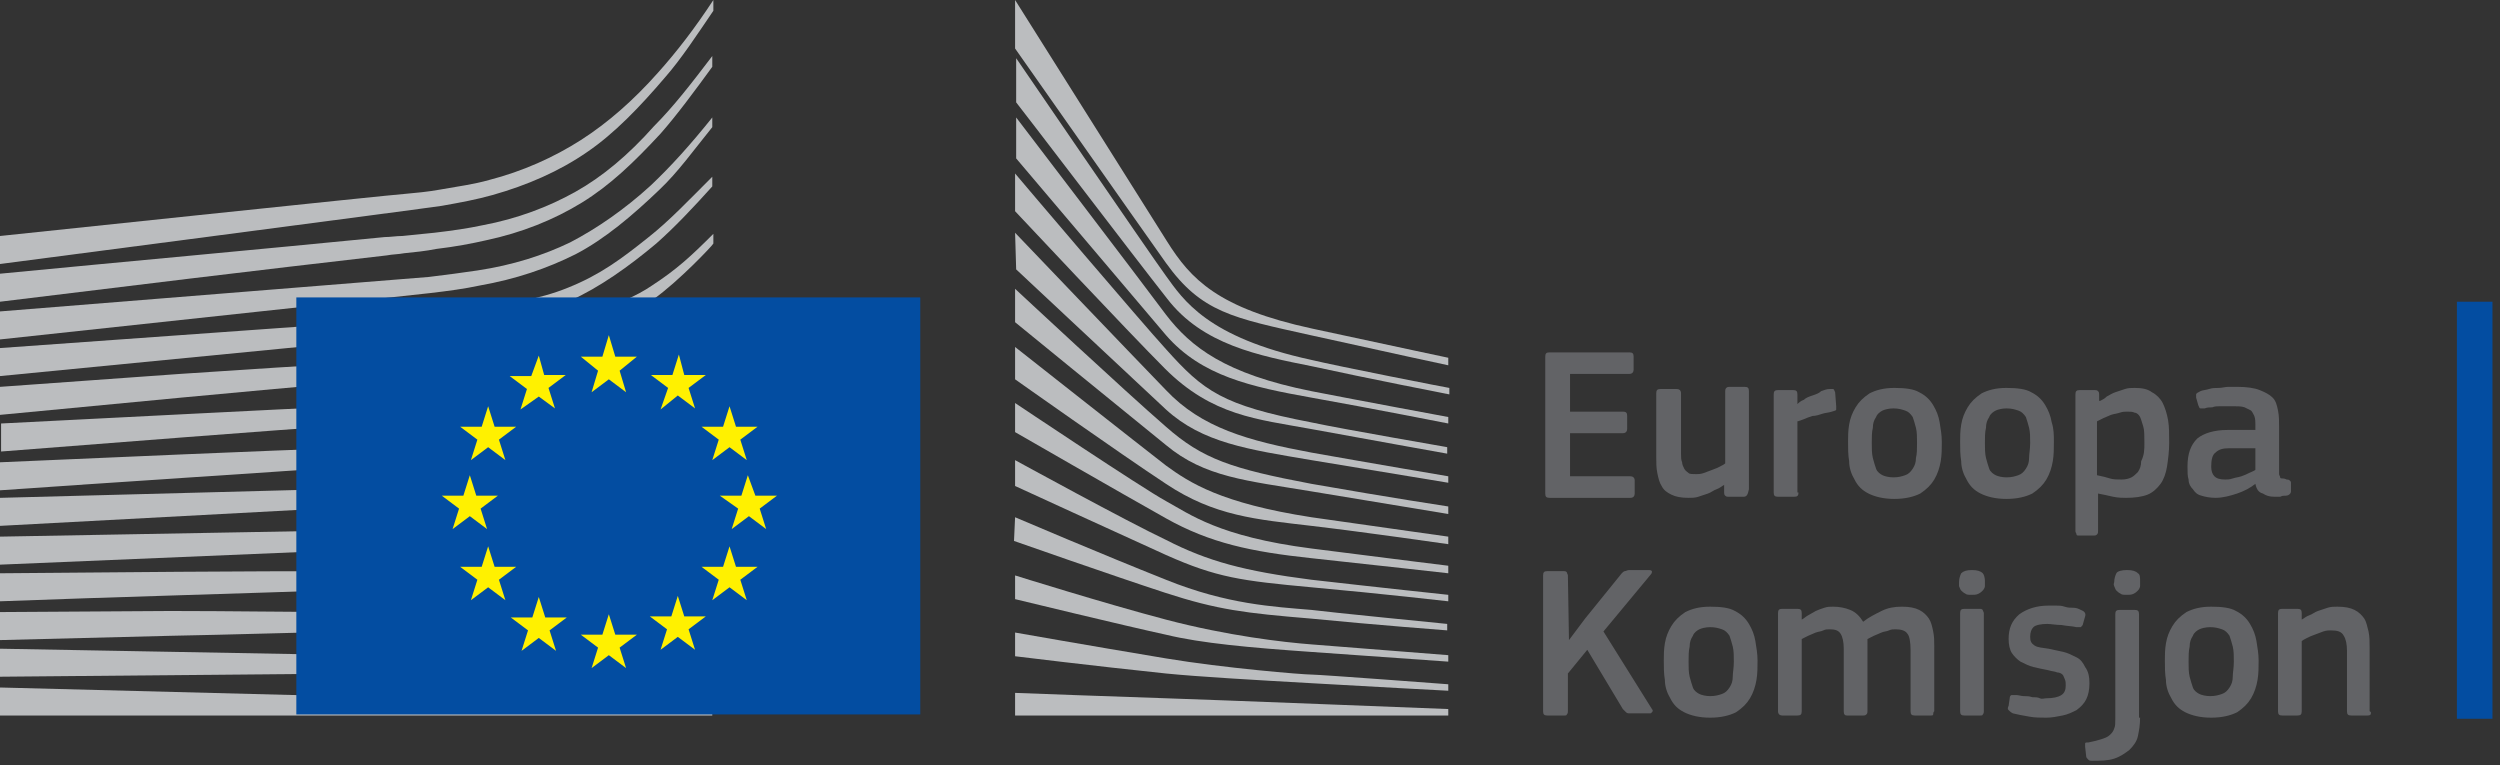 <?xml version="1.0" encoding="UTF-8" standalone="no"?>
<svg width="232px" height="71px" viewBox="0 0 232 71" version="1.1" xmlns="http://www.w3.org/2000/svg" xmlns:xlink="http://www.w3.org/1999/xlink">
    <rect x="0" y="0" width="232" height="71" fill="#333333" stroke="none"/>
    <!-- Generator: Sketch 3.8.3 (29802) - http://www.bohemiancoding.com/sketch -->
    <title>logo--et</title>
    <desc>Created with Sketch.</desc>
    <defs></defs>
    <g id="Page-1" stroke="none" stroke-width="1" fill="none" fill-rule="evenodd">
        <g id="logo--et">
            <g id="Group">
                <g id="Page-1">
                    <g id="Version-2-menu">
                        <g id="Site-header">
                            <g id="logo-copy">
                                <g id="Group-20">
                                    <g id="Group-18-Copy">
                                        <path d="M0,24.5 C0,24.5 39.8,19.3 41,19.1 C42.7,18.8 44.3,18.5 45.7,18.1 C48.9,17.2 51.9,15.9 54.5,14.1 C57,12.4 59.4,9.9 61.7,7.2 C63.2,5.5 64.7,3.2 66.2,1 L66.2,0 C64.5,2.6 62.8,4.8 61.1,6.7 C58.8,9.3 56.4,11.4 53.9,13 C51.4,14.6 48.5,15.9 45.4,16.7 C44,17.1 42.5,17.3 40.8,17.6 C39.7,17.8 38.6,17.9 37.5,18 C37,18 0,21.9 0,21.9 L0,24.5 L0,24.5 Z" id="Fill-40" fill="#BBBDBF"></path>
                                        <path d="M53.4,17.8 C50.9,19.2 48,20.3 44.8,20.9 C43.4,21.2 42,21.4 40.3,21.6 C39.3,21.7 38.3,21.8 37.3,21.9 C36.8,21.9 36.2,22 35.7,22 C23.5,23.2 11.4,24.3 0,25.4 L0,28 C11.4,26.6 23.7,25.1 35.9,23.7 C36.4,23.6 37,23.6 37.5,23.5 C38.5,23.4 39.5,23.3 40.5,23.1 C42.2,22.9 43.8,22.6 45.1,22.3 C48.4,21.6 51.4,20.4 54,18.8 C56.6,17.2 58.8,15.1 61.3,12.4 C62.8,10.7 64.5,8.4 66.1,6.2 L66.1,5.2 C64.2,7.7 62.5,9.9 60.7,11.7 C58.3,14.4 55.9,16.4 53.4,17.8" id="Fill-41" fill="#BBBDBF"></path>
                                        <path d="M60.4,17.2 C58,19.4 55.4,21.2 52.9,22.5 C50.4,23.7 47.6,24.6 44.3,25.1 C42.9,25.3 41.5,25.5 39.8,25.7 L0,28.9 L0,31.5 L35.3,27.7 L39.9,27.2 C41.6,27 43.1,26.8 44.5,26.5 C47.9,25.9 50.8,24.9 53.4,23.6 C56.1,22.2 58.7,20 61.2,17.6 C62.9,16 64.4,13.9 66.1,11.8 L66.1,10.9 C64.1,13.4 62.3,15.4 60.4,17.2" id="Fill-42" fill="#BBBDBF"></path>
                                        <path d="M50.8,30.6 C48.5,31.9 46.8,32.7 43.5,33 C41.5,33.2 39.5,33.3 37.5,33.4 C36.5,33.4 35.6,33.5 34.6,33.6 C28.6,33.9 22.7,34.3 16.7,34.7 L0,35.9 L0,38.5 L16.8,36.9 C22.2,36.4 28.5,35.8 34.7,35.3 L39.2,35 C40.9,34.9 42.4,34.7 43.7,34.5 C47.1,34.1 50,33.4 52.6,32.4 C55.4,31.4 58,29.7 60.6,27.8 C63,26.1 66.2,22.7 66.2,22.6 L66.2,21.7 C64.1,23.8 62.8,25 60.5,26.5 C57.6,28.5 52.9,29.5 50.8,30.6" id="Fill-43" fill="#BBBDBF"></path>
                                        <path d="M51.6,35.6 C49.1,36.3 46.3,36.8 43,37.1 C41.7,37.2 40.2,37.3 38.6,37.4 L34.2,37.6 C23.2,38.1 12.2,38.7 0.1,39.3 L0.1,41.9 C11.7,41 23,40.1 34.4,39.3 L38.8,39 C40.5,38.9 41.9,38.8 43.3,38.6 C46.7,38.2 49.6,37.6 52.1,36.8 C54.9,35.9 57.7,34.6 60.3,32.9 C62.2,31.7 64.2,30.2 66.2,28.4 L66.2,28.4 C64,30.3 61.9,30.7 59.8,32 C57.1,33.6 54.4,34.8 51.6,35.6" id="Fill-44" fill="#BBBDBF"></path>
                                        <path d="M51.2,39.9 C48.7,40.5 45.9,40.9 42.6,41.1 C41.3,41.2 39.9,41.3 38.2,41.3 L33.8,41.5 C22.7,41.9 11.5,42.4 0,42.9 L0,45.5 C11.4,44.7 22.6,44 33.9,43.2 L38.3,42.9 C40,42.8 41.4,42.7 42.7,42.6 C46.1,42.3 48.9,41.8 51.5,41.1 C54.4,40.3 57.2,39.2 59.9,37.8 C62,36.7 64,35.4 66.1,33.8 L66.1,32.7 C63.8,34.4 61.6,35.7 59.4,36.8 C56.8,38.2 54,39.2 51.2,39.9" id="Fill-45" fill="#BBBDBF"></path>
                                        <path d="M50.8,44.1 C48.3,44.6 45.5,44.9 42.2,45 C40.9,45.1 39.6,45.1 37.9,45.2 L0,46.2 L0,48.8 L33.6,47 L38,46.8 C39.7,46.7 41.1,46.6 42.4,46.5 C45.8,46.2 48.5,45.9 51.1,45.3 C54,44.7 56.9,43.8 59.6,42.6 C61.8,41.7 63.9,40.6 66.2,39.2 L66.2,38.2 C63.8,39.6 61.5,40.7 59.2,41.6 C56.5,42.8 53.7,43.6 50.8,44.1" id="Fill-46" fill="#BBBDBF"></path>
                                        <path d="M50.5,48.3 C45.8,48.9 41.1,49 36.4,49.1 C35.3,49.1 34.3,49.1 33.2,49.2 L0,49.8 L0,52.4 L33.3,51 C34.4,51 35.4,50.9 36.5,50.9 C41.2,50.7 46,50.5 50.7,49.8 C53.7,49.3 56.6,48.6 59.2,47.7 C61.4,47 63.7,46 66,44.8 L66,43.8 C63.6,44.9 61.1,45.9 58.8,46.6 C56.3,47.3 53.5,48 50.5,48.3" id="Fill-47" fill="#BBBDBF"></path>
                                        <path d="M50.3,52.6 C45.9,53 41.5,53 37.1,53 L33.1,53 C22.1,53 11.1,53.1 0,53.2 L0,55.8 C10.6,55.4 21.9,55.1 33.2,54.7 C34.5,54.7 35.9,54.6 37.2,54.6 C41.5,54.5 46,54.4 50.4,53.9 C53.5,53.6 56.3,53.1 59,52.4 C61.3,51.8 63.7,51 66.2,50.1 L66.2,49.2 C63.7,50.1 61.2,50.8 58.8,51.4 C56.1,52 53.3,52.4 50.3,52.6" id="Fill-48" fill="#BBBDBF"></path>
                                        <path d="M50.1,56.8 C48.3,56.9 46.3,56.9 44.1,56.9 L41.6,56.9 L33,56.8 C27.1,56.8 21.3,56.7 15.8,56.7 L0,56.8 L0,59.4 L15.9,59 C21.4,58.9 27.2,58.7 33,58.6 L41.6,58.5 C44,58.5 47.1,58.4 50.2,58.2 C53.3,58 56.1,57.7 58.8,57.3 C61.2,56.9 63.7,56.4 66.2,55.8 L66.2,54.9 C63.7,55.5 61.1,56 58.7,56.3 C55.9,56.5 53.2,56.7 50.1,56.8" id="Fill-49" fill="#BBBDBF"></path>
                                        <path d="M41.5,60.9 L32.9,60.8 C22,60.6 11.1,60.4 0,60.2 L0,62.8 C10.6,62.7 21.8,62.6 32.9,62.5 L41.5,62.4 C44.4,62.4 47.2,62.3 50.1,62.2 C56,62 61.2,61.6 66.2,60.9 L66.2,60 C61.3,60.5 56,60.8 50.1,60.9 L41.5,60.9" id="Fill-50" fill="#BBBDBF"></path>
                                        <polygon id="Fill-51" fill="#BBBDBF" points="66.1 65.5 0 63.8 0 66.4 66.1 66.4"></polygon>
                                        <path d="M60.2,22 C57.7,24 55.7,25.5 52.7,26.7 C50,27.8 47.1,28.2 43.9,28.7 C41.8,29 39.6,29.4 37.5,29.6 C36.6,29.7 35.8,29.7 34.9,29.8 L0,32.3 L0,34.9 L34.9,31.5 L39.4,31.1 C41.1,30.9 42.6,30.8 44,30.5 C47.4,30 50.3,29.1 52.9,27.9 C55.6,26.7 58.4,24.7 60.9,22.6 C62.6,21.1 64.3,19.3 66.1,17.3 L66.1,16.4 C63.9,18.6 62.1,20.5 60.2,22" id="Fill-52" fill="#BBBDBF"></path>
                                        <path d="M94.2,0 C94.2,0 106.1,18.9 108.3,22.4 C110.5,25.9 113,28.6 121.8,30.5 C130.6,32.4 134.4,33.2 134.4,33.2 L134.4,33.9 C134.4,33.9 128.8,32.7 121.6,31.1 C114.4,29.5 111.5,29 108.2,24.4 C105.5,20.6 94.2,4.5 94.2,4.5 L94.2,0 L94.2,0 Z" id="Fill-53" fill="#BBBDBF"></path>
                                        <path d="M94.2,21.6 C94.2,21.6 105,32.9 108.2,36.2 C111.5,39.7 115.8,40.9 121.7,42 C127.3,43 134.4,44.2 134.4,44.2 L134.4,44.8 C134.4,44.8 127.7,43.7 121.7,42.7 C115.8,41.7 111.6,41.1 108.2,38 C105.2,35.2 94.3,25 94.3,25 L94.2,21.6 L94.2,21.6 L94.2,21.6 Z" id="Fill-54" fill="#BBBDBF"></path>
                                        <path d="M94.2,26.8 C94.2,26.8 104.5,36.4 108.2,39.6 C111.6,42.6 114.3,43.5 121.7,44.9 C129.1,46.2 134.4,47 134.4,47 L134.4,47.7 C134.4,47.7 127.7,46.6 121.7,45.6 C115.7,44.6 111.8,44.3 108.2,41.3 C104,37.9 94.2,29.9 94.2,29.9 L94.2,26.8 L94.2,26.8 Z" id="Fill-55" fill="#BBBDBF"></path>
                                        <path d="M94.2,32.2 C94.2,32.2 106,41.5 108.2,43.2 C110.4,44.8 113.3,46.7 121.7,48 C130.1,49.2 134.4,49.8 134.4,49.8 L134.4,50.5 C134.4,50.5 126.8,49.4 121.7,48.8 C116.6,48.2 112.7,47.9 108.2,44.9 C103.8,42 94.2,35.2 94.2,35.2 L94.2,32.2 L94.2,32.2 Z" id="Fill-56" fill="#BBBDBF"></path>
                                        <path d="M94.2,37.4 C94.2,37.4 106,45.3 108.2,46.5 C110.4,47.7 113.1,49.8 121.7,50.9 C130.3,52 134.4,52.5 134.4,52.5 L134.4,53.2 C134.4,53.2 127.3,52.4 121.7,51.8 C116.1,51.2 112.3,50.4 108.2,48.1 C104.1,45.8 94.2,40.1 94.2,40.1 L94.2,37.4 L94.2,37.4 Z" id="Fill-57" fill="#BBBDBF"></path>
                                        <path d="M94.2,42.7 C94.2,42.7 104.6,48.4 108.2,50.1 C112.1,52.1 115.5,53 121.7,53.8 C127.8,54.5 134.4,55.2 134.4,55.2 L134.4,55.8 C134.4,55.8 128.3,55.1 121.7,54.5 C115.2,53.9 112.9,53.6 108.2,51.5 C104,49.6 94.2,45.1 94.2,45.1 L94.2,42.7 L94.2,42.7 Z" id="Fill-58" fill="#BBBDBF"></path>
                                        <path d="M94.2,48 C94.2,48 102.4,51.5 108.2,53.8 C113.9,56.1 118.2,56.3 121.7,56.6 C123.2,56.8 134.3,57.9 134.3,57.9 L134.3,58.5 C134.3,58.5 127.7,58 121.6,57.4 C115.6,56.9 113,56.6 108.1,55 C103.2,53.4 94.1,50.2 94.1,50.2 L94.2,48 L94.2,48 L94.2,48 Z" id="Fill-59" fill="#BBBDBF"></path>
                                        <path d="M94.2,53.4 C94.2,53.4 102.5,56 108.2,57.5 C113.9,59 119.1,59.6 121.7,59.8 C124.3,60 134.4,60.8 134.4,60.8 L134.4,61.4 C134.4,61.4 128.7,61 121.7,60.5 C116,60.1 111.5,59.7 108.2,58.9 C104.5,58.1 94.2,55.6 94.2,55.6 L94.2,53.4 L94.2,53.4 Z" id="Fill-60" fill="#BBBDBF"></path>
                                        <path d="M94.2,58.7 C94.2,58.7 101,59.9 108.2,61.1 C113.6,62 120.9,62.6 121.7,62.6 C122.5,62.6 134.4,63.5 134.4,63.5 L134.4,64.1 C134.4,64.1 126.8,63.7 121.7,63.4 C116.4,63.1 111.2,62.8 108.2,62.5 C101.5,61.8 94.2,60.9 94.2,60.9 L94.2,58.7 L94.2,58.7 Z" id="Fill-61" fill="#BBBDBF"></path>
                                        <path d="M94.2,64.3 C94.2,64.3 104.9,64.7 108.2,64.8 C111.5,64.9 134.4,65.8 134.4,65.8 L134.4,66.4 L94.2,66.4 L94.2,64.3 L94.2,64.3 Z" id="Fill-62" fill="#BBBDBF"></path>
                                        <path d="M121.7,33.4 C112,31.3 109.8,27.8 108.2,25.6 C106.6,23.4 94.3,5.4 94.3,5.4 L94.3,9.5 C94.8,10.1 105.3,23.9 108.3,27.7 C111.6,32 116.8,33 121.8,34 C126.8,35.1 134.5,36.6 134.5,36.6 L134.5,36 C134.4,36 124.2,34 121.7,33.4" id="Fill-63" fill="#BBBDBF"></path>
                                        <path d="M121.7,36.3 C113.7,34.7 110.5,32.2 108.2,29.2 C105.9,26.1 94.3,10.9 94.3,10.9 L94.3,14.7 C94.8,15.3 105.4,27.8 108.2,31.1 C111.5,34.9 116.1,35.9 121.7,36.9 C127.3,37.9 134.4,39.3 134.4,39.3 L134.4,38.7 C134.4,38.7 126.3,37.2 121.7,36.3" id="Fill-64" fill="#BBBDBF"></path>
                                        <path d="M121.7,39.2 C113.4,37.6 111.7,36.3 108.2,32.4 C106,30 94.7,16.7 94.2,16.1 L94.2,19.6 C94.2,19.6 104.7,30.8 108.1,34.2 C112.5,38.6 116.7,38.9 121.6,39.8 C126.5,40.7 134.3,42.1 134.3,42.1 L134.3,41.5 C134.4,41.5 125,39.9 121.7,39.2" id="Fill-65" fill="#BBBDBF"></path>
                                        <polygon id="Fill-66" fill="#034DA1" points="85.4 27.6 27.5 27.6 27.5 66.3 85.4 66.3"></polygon>
                                        <polygon id="Fill-67" fill="#FFF100" points="57.1 33.1 59.1 33.1 57.5 34.4 58.1 36.4 56.5 35.2 54.9 36.4 55.5 34.4 53.9 33.1 55.9 33.1 56.5 31.1"></polygon>
                                        <polygon id="Fill-68" fill="#FFF100" points="57.1 58.9 59.1 58.9 57.5 60.1 58.1 62 56.5 60.8 54.9 62 55.5 60.1 53.9 58.9 55.9 58.9 56.5 57"></polygon>
                                        <polygon id="Fill-69" fill="#FFF100" points="63.5 57.2 65.5 57.2 63.9 58.4 64.5 60.3 62.9 59.1 61.3 60.3 61.9 58.4 60.3 57.2 62.3 57.2 62.9 55.3"></polygon>
                                        <polygon id="Fill-70" fill="#FFF100" points="63.5 34.8 65.5 34.8 63.9 36 64.5 37.9 62.9 36.7 61.3 38 62 36 60.4 34.8 62.4 34.8 63 32.9"></polygon>
                                        <polygon id="Fill-71" fill="#FFF100" points="68.3 39.6 70.3 39.6 68.7 40.8 69.3 42.7 67.7 41.5 66.1 42.7 66.7 40.8 65.1 39.6 67.1 39.6 67.7 37.7"></polygon>
                                        <polygon id="Fill-72" fill="#FFF100" points="68.3 52.6 70.3 52.6 68.7 53.8 69.3 55.7 67.7 54.5 66.1 55.7 66.7 53.8 65.1 52.6 67.1 52.6 67.7 50.7"></polygon>
                                        <polygon id="Fill-73" fill="#FFF100" points="70.1 46 72.1 46 70.5 47.2 71.1 49.1 69.5 47.9 67.9 49.1 68.5 47.2 66.8 46 68.8 46 69.4 44.1"></polygon>
                                        <polygon id="Fill-74" fill="#FFF100" points="50.5 34.8 52.5 34.8 50.9 36 51.5 37.9 50 36.8 48.3 38 48.9 36.1 47.3 34.9 49.3 34.9 50 33"></polygon>
                                        <polygon id="Fill-75" fill="#FFF100" points="45.9 39.6 47.9 39.6 46.3 40.8 46.9 42.7 45.3 41.5 43.7 42.7 44.3 40.8 42.7 39.6 44.7 39.6 45.3 37.7"></polygon>
                                        <polygon id="Fill-76" fill="#FFF100" points="44.2 46 46.2 46 44.6 47.2 45.2 49.1 43.6 47.9 42 49.1 42.6 47.2 41 46 43 46 43.6 44.1"></polygon>
                                        <polygon id="Fill-77" fill="#FFF100" points="45.9 52.6 47.9 52.6 46.3 53.8 46.9 55.7 45.3 54.5 43.7 55.7 44.3 53.8 42.7 52.6 44.7 52.6 45.3 50.7"></polygon>
                                        <polygon id="Fill-78" fill="#FFF100" points="50.6 57.3 52.6 57.3 51 58.5 51.6 60.4 50 59.2 48.4 60.4 49 58.5 47.4 57.3 49.4 57.3 50 55.4"></polygon>
                                    </g>
                                </g>
                            </g>
                        </g>
                    </g>
                </g>
                <g transform="translate(143, 32)" id="Shape" fill="#626366">
                    <path d="M0.4,1.1 C0.4,0.8 0.5,0.7 0.8,0.7 L8.2,0.7 C8.5,0.7 8.6,0.8 8.6,1.1 L8.6,2.3 C8.6,2.5 8.5,2.7 8.2,2.7 L2.7,2.7 L2.7,6.2 L7.6,6.2 C7.9,6.2 8,6.3 8,6.6 L8,7.8 C8,8 7.9,8.2 7.6,8.2 L2.7,8.2 L2.7,12.2 L8.3,12.2 C8.5,12.2 8.7,12.3 8.7,12.6 L8.7,13.8 C8.7,14 8.6,14.2 8.3,14.2 L0.8,14.2 C0.5,14.2 0.4,14.1 0.4,13.8 L0.4,1.1 L0.4,1.1 Z"></path>
                    <path d="M18.8,14.1 L17.4,14.1 C17.3,14.1 17.2,14.1 17.1,14 C17,13.9 17,13.8 17,13.7 L17,13 L17,13 C16.8,13.1 16.6,13.3 16.3,13.4 C16,13.5 15.8,13.7 15.5,13.8 C15.2,13.9 14.9,14 14.6,14.1 C14.3,14.2 14,14.2 13.7,14.2 C13,14.2 12.5,14.1 12.1,13.9 C11.7,13.7 11.4,13.5 11.2,13.1 C11,12.8 10.9,12.4 10.8,11.9 C10.7,11.4 10.7,11 10.7,10.4 L10.7,4.5 C10.7,4.2 10.8,4.1 11.1,4.1 L12.6,4.1 C12.8,4.1 13,4.2 13,4.5 L13,10.1 C13,10.4 13,10.7 13.1,10.9 C13.1,11.1 13.2,11.3 13.3,11.5 C13.4,11.7 13.6,11.8 13.7,11.9 C13.8,12 14.1,12 14.4,12 C14.6,12 14.8,12 15.1,11.9 C15.4,11.8 15.6,11.7 15.9,11.6 C16.2,11.5 16.4,11.4 16.6,11.3 C16.8,11.2 17,11.1 17.1,11 L17.1,4.3 C17.1,4.2 17.1,4.1 17.2,4 C17.3,3.9 17.4,3.9 17.5,3.9 L18.9,3.9 C19.2,3.9 19.3,4 19.3,4.3 L19.3,13.4 C19.2,13.9 19.1,14.1 18.8,14.1 L18.8,14.1 Z"></path>
                    <path d="M23.9,13.7 C23.9,14 23.8,14.1 23.5,14.1 L22,14.1 C21.7,14.1 21.6,14 21.6,13.7 L21.6,4.6 C21.6,4.3 21.7,4.2 22,4.2 L23.4,4.2 C23.7,4.2 23.8,4.3 23.8,4.6 L23.8,5.5 L23.8,5.5 C23.9,5.4 24.1,5.2 24.4,5.1 C24.6,4.9 24.9,4.8 25.2,4.7 C25.5,4.6 25.8,4.5 26,4.3 C26.3,4.2 26.5,4.1 26.8,4.1 L27.1,4.1 C27.2,4.1 27.2,4.2 27.3,4.4 L27.4,5.7 L27.4,6 C27.4,6.1 27.3,6.1 27,6.2 C26.7,6.3 26.4,6.3 26.1,6.4 C25.8,6.5 25.5,6.6 25.2,6.6 C24.9,6.7 24.6,6.8 24.4,6.9 C24.1,7 23.9,7.1 23.8,7.1 L23.8,13.7 L23.9,13.7 Z"></path>
                    <path d="M37.2,9 C37.2,9.6 37.2,10.2 37.1,10.8 C37,11.4 36.8,12 36.5,12.5 C36.2,13 35.8,13.4 35.2,13.8 C34.6,14.1 33.8,14.3 32.8,14.3 C31.8,14.3 31,14.1 30.4,13.8 C29.8,13.5 29.4,13.1 29.1,12.5 C28.8,12 28.6,11.4 28.6,10.8 C28.5,10.2 28.5,9.6 28.5,9 C28.5,8.5 28.5,8 28.6,7.4 C28.7,6.8 28.9,6.3 29.2,5.8 C29.5,5.3 29.9,4.9 30.5,4.5 C31.1,4.2 31.8,4 32.8,4 C33.8,4 34.6,4.1 35.1,4.4 C35.7,4.7 36.1,5.1 36.4,5.6 C36.7,6.1 36.9,6.6 37,7.2 C37.1,7.8 37.2,8.4 37.2,9 L37.2,9 Z M34.9,9.1 C34.9,8.6 34.9,8.1 34.8,7.7 C34.7,7.3 34.6,7 34.5,6.7 C34.3,6.4 34.1,6.2 33.8,6.1 C33.5,6 33.2,5.9 32.7,5.9 C32.3,5.9 31.9,6 31.7,6.1 C31.5,6.2 31.2,6.4 31.1,6.7 C30.9,7 30.8,7.3 30.8,7.7 C30.7,8.1 30.7,8.6 30.7,9.1 C30.7,9.6 30.7,10.1 30.8,10.5 C30.9,10.9 31,11.2 31.1,11.5 C31.2,11.8 31.5,12 31.7,12.1 C31.9,12.2 32.3,12.3 32.7,12.3 C33.2,12.3 33.5,12.2 33.8,12.1 C34.1,12 34.3,11.8 34.5,11.5 C34.7,11.2 34.8,10.9 34.8,10.5 C34.9,10.1 34.9,9.7 34.9,9.1 L34.9,9.1 Z"></path>
                    <path d="M47.6,9 C47.6,9.6 47.6,10.2 47.5,10.8 C47.4,11.4 47.2,12 46.9,12.5 C46.6,13 46.2,13.4 45.6,13.8 C45,14.1 44.2,14.3 43.2,14.3 C42.2,14.3 41.4,14.1 40.8,13.8 C40.2,13.5 39.8,13.1 39.5,12.5 C39.2,12 39,11.4 39,10.8 C38.9,10.2 38.9,9.6 38.9,9 C38.9,8.5 38.9,8 39,7.4 C39.1,6.8 39.3,6.3 39.6,5.8 C39.9,5.3 40.3,4.9 40.9,4.5 C41.5,4.2 42.2,4 43.2,4 C44.2,4 45,4.1 45.5,4.4 C46.1,4.7 46.5,5.1 46.8,5.6 C47.1,6.1 47.3,6.6 47.4,7.2 C47.6,7.8 47.6,8.4 47.6,9 L47.6,9 Z M45.4,9.1 C45.4,8.6 45.4,8.1 45.3,7.7 C45.2,7.3 45.1,7 45,6.7 C44.8,6.4 44.6,6.2 44.3,6.1 C44,6 43.7,5.9 43.2,5.9 C42.8,5.9 42.4,6 42.2,6.1 C42,6.2 41.7,6.4 41.6,6.7 C41.4,7 41.3,7.3 41.3,7.7 C41.2,8.1 41.2,8.6 41.2,9.1 C41.2,9.6 41.2,10.1 41.3,10.5 C41.4,10.9 41.5,11.2 41.6,11.5 C41.7,11.8 42,12 42.2,12.1 C42.4,12.2 42.8,12.3 43.2,12.3 C43.7,12.3 44,12.2 44.3,12.1 C44.6,12 44.8,11.8 45,11.5 C45.2,11.2 45.3,10.9 45.3,10.5 C45.3,10.1 45.4,9.7 45.4,9.1 L45.4,9.1 Z"></path>
                    <path d="M58.3,9.1 C58.3,9.9 58.2,10.6 58.1,11.3 C58,11.9 57.8,12.5 57.5,12.9 C57.2,13.3 56.8,13.7 56.3,13.9 C55.8,14.1 55.1,14.2 54.3,14.2 C54,14.2 53.6,14.2 53.1,14.1 C52.7,14 52.2,13.9 51.7,13.8 L51.7,13.8 L51.7,17.3 C51.7,17.4 51.7,17.5 51.6,17.6 C51.5,17.7 51.4,17.7 51.3,17.7 L50,17.7 C49.8,17.7 49.7,17.7 49.7,17.6 C49.7,17.5 49.6,17.4 49.6,17.3 L49.6,4.6 C49.6,4.3 49.7,4.2 50,4.2 L51.4,4.2 C51.5,4.2 51.6,4.2 51.7,4.3 C51.8,4.4 51.8,4.5 51.8,4.6 L51.8,5.2 L51.9,5.2 C52.1,5.1 52.3,5 52.5,4.8 C52.7,4.7 53,4.5 53.3,4.4 C53.6,4.3 53.9,4.2 54.2,4.1 C54.5,4 54.8,4 55.1,4 C55.8,4 56.3,4.1 56.7,4.4 C57.1,4.6 57.5,5 57.7,5.4 C57.9,5.8 58.1,6.4 58.2,7 C58.3,7.6 58.3,8.3 58.3,9.1 L58.3,9.1 Z M56,9.1 C56,8.5 56,7.9 55.9,7.6 C55.8,7.3 55.7,6.9 55.6,6.7 C55.5,6.5 55.3,6.3 55.1,6.3 C54.9,6.2 54.7,6.2 54.4,6.2 C54.2,6.2 54,6.2 53.7,6.3 C53.4,6.4 53.2,6.4 52.9,6.5 C52.7,6.6 52.4,6.7 52.2,6.8 C52,6.9 51.8,7 51.6,7.1 L51.6,12.1 C52.1,12.2 52.5,12.3 52.8,12.4 C53.1,12.5 53.5,12.5 53.9,12.5 C54.3,12.5 54.6,12.4 54.8,12.3 C55,12.2 55.2,12 55.4,11.8 C55.6,11.5 55.7,11.2 55.7,10.8 C56,10.2 56,9.7 56,9.1 L56,9.1 Z"></path>
                    <path d="M66.3,12.9 C65.8,13.3 65.2,13.6 64.6,13.8 C64,14 63.3,14.2 62.6,14.2 C62.1,14.2 61.6,14.1 61.3,14 C60.9,13.9 60.7,13.7 60.5,13.4 C60.3,13.2 60.1,12.9 60.1,12.5 C60,12.2 60,11.8 60,11.3 C60,10.1 60.3,9.3 60.9,8.7 C61.5,8.2 62.5,7.9 63.7,7.9 L66.3,7.9 L66.3,7.4 C66.3,7.1 66.3,6.9 66.2,6.6 C66.1,6.4 66,6.2 65.9,6.1 C65.7,6 65.5,5.9 65.3,5.8 C65,5.7 64.7,5.7 64.3,5.7 L63.7,5.7 L63,5.7 C62.8,5.7 62.5,5.7 62.3,5.8 C62.1,5.8 61.8,5.8 61.6,5.9 L61.2,5.9 C61.1,5.9 61.1,5.8 61,5.6 L60.8,4.9 L60.8,4.6 C60.8,4.5 61,4.4 61.2,4.3 C61.4,4.2 61.7,4.2 62,4.1 C62.3,4 62.6,4 62.9,4 C63.2,4 63.5,3.9 63.8,3.9 L64.6,3.9 C65.5,3.9 66.2,4 66.7,4.2 C67.2,4.4 67.6,4.6 67.9,4.9 C68.2,5.2 68.3,5.6 68.4,6.1 C68.5,6.6 68.5,7.1 68.5,7.6 L68.5,11.5 L68.5,12 C68.5,12.1 68.6,12.2 68.6,12.3 C68.6,12.4 68.7,12.4 68.8,12.4 C68.9,12.4 69,12.4 69.2,12.5 C69.3,12.5 69.4,12.5 69.5,12.6 C69.6,12.7 69.6,12.7 69.6,12.8 L69.6,13.6 C69.6,13.8 69.4,14 69.1,14 C68.9,14 68.8,14 68.6,14.1 L68.1,14.1 C67.6,14.1 67.3,14 67,13.8 C66.6,13.7 66.4,13.4 66.3,12.9 L66.3,12.9 L66.3,12.9 Z M66.2,9.6 L63.8,9.6 C63.3,9.6 62.9,9.7 62.6,10 C62.3,10.2 62.2,10.7 62.2,11.3 C62.2,11.7 62.3,12 62.5,12.2 C62.7,12.4 63,12.5 63.5,12.5 C63.7,12.5 63.9,12.5 64.2,12.4 C64.5,12.3 64.7,12.3 65,12.2 C65.3,12.1 65.5,12 65.7,11.9 C65.9,11.8 66.2,11.7 66.3,11.6 L66.3,9.6 L66.2,9.6 Z"></path>
                </g>
                <g transform="translate(143, 52)" id="Shape" fill="#626366">
                    <path d="M20.1,9.3 C20.1,9.9 20.1,10.5 20,11.1 C19.9,11.7 19.7,12.3 19.4,12.8 C19.1,13.3 18.7,13.7 18.1,14.1 C17.5,14.4 16.7,14.6 15.7,14.6 C14.7,14.6 13.9,14.4 13.3,14.1 C12.7,13.8 12.3,13.4 12,12.8 C11.7,12.3 11.5,11.7 11.5,11.1 C11.4,10.5 11.4,9.9 11.4,9.3 C11.4,8.8 11.4,8.3 11.5,7.7 C11.6,7.1 11.8,6.6 12.1,6.1 C12.4,5.6 12.8,5.2 13.4,4.8 C14,4.5 14.7,4.3 15.7,4.3 C16.7,4.3 17.5,4.4 18,4.7 C18.6,5 19,5.4 19.3,5.9 C19.6,6.4 19.8,6.9 19.9,7.5 C20,8.1 20.1,8.7 20.1,9.3 L20.1,9.3 Z M17.9,9.4 C17.9,8.9 17.9,8.4 17.8,8 C17.7,7.6 17.6,7.3 17.5,7 C17.3,6.7 17.1,6.5 16.8,6.4 C16.5,6.3 16.2,6.2 15.7,6.2 C15.3,6.2 14.9,6.3 14.7,6.4 C14.5,6.5 14.2,6.7 14.1,7 C13.9,7.3 13.8,7.6 13.8,8 C13.7,8.4 13.7,8.9 13.7,9.4 C13.7,9.9 13.7,10.4 13.8,10.8 C13.9,11.2 14,11.5 14.1,11.8 C14.2,12.1 14.5,12.3 14.7,12.4 C14.9,12.5 15.3,12.6 15.7,12.6 C16.2,12.6 16.5,12.5 16.8,12.4 C17.1,12.3 17.3,12.1 17.5,11.8 C17.7,11.5 17.8,11.2 17.8,10.8 C17.8,10.4 17.9,10 17.9,9.4 L17.9,9.4 Z"></path>
                    <path d="M36.4,14.3 C36.4,14.4 36.3,14.4 36.1,14.4 L34.7,14.4 C34.4,14.4 34.3,14.3 34.3,14 L34.3,8.3 C34.3,7.6 34.2,7 34,6.8 C33.8,6.5 33.4,6.4 32.9,6.4 C32.7,6.4 32.5,6.4 32.3,6.5 C32.1,6.6 31.8,6.6 31.6,6.7 C31.4,6.8 31.1,6.9 30.9,7 C30.7,7.1 30.5,7.2 30.3,7.3 L30.3,7.7 L30.3,8.3 L30.3,14 C30.3,14.1 30.3,14.2 30.2,14.3 C30.1,14.4 30,14.4 29.9,14.4 L28.4,14.4 C28.2,14.4 28.1,14.3 28.1,14 L28.1,8.2 C28.1,7.6 28,7.1 27.8,6.8 C27.6,6.5 27.3,6.4 26.8,6.4 C26.6,6.4 26.4,6.4 26.2,6.5 C26,6.6 25.8,6.6 25.5,6.7 C25.3,6.8 25,6.9 24.8,7 C24.6,7.1 24.4,7.2 24.2,7.3 L24.2,14 C24.2,14.3 24.1,14.4 23.8,14.4 L22.4,14.4 C22.2,14.4 22,14.3 22,14 L22,4.9 C22,4.6 22.1,4.5 22.4,4.5 L23.8,4.5 C24.1,4.5 24.2,4.6 24.2,4.9 L24.2,5.5 L24.2,5.5 C24.4,5.4 24.6,5.2 24.8,5.1 C25,5 25.3,4.8 25.5,4.7 C25.7,4.6 26,4.5 26.3,4.4 C26.6,4.3 26.8,4.3 27.1,4.3 C27.7,4.3 28.2,4.4 28.7,4.6 C29.2,4.8 29.6,5.2 29.9,5.7 C30.4,5.3 31,5 31.6,4.7 C32.2,4.4 32.8,4.3 33.5,4.3 C34.2,4.3 34.7,4.4 35.1,4.6 C35.5,4.8 35.8,5.1 36,5.4 C36.2,5.7 36.3,6.1 36.4,6.6 C36.5,7.1 36.5,7.5 36.5,8 L36.5,14 C36.4,14.1 36.4,14.2 36.4,14.3 L36.4,14.3 Z"></path>
                    <path d="M41.2,1.9 L41.2,2.4 C41.2,2.5 41.1,2.7 41,2.8 C40.9,2.9 40.8,3 40.6,3.1 C40.4,3.2 40.2,3.2 40,3.2 C39.7,3.2 39.5,3.2 39.4,3.1 C39.2,3 39.1,2.9 39,2.8 C38.9,2.7 38.9,2.6 38.8,2.4 L38.8,2 C38.8,1.7 38.9,1.4 39,1.2 C39.2,1 39.5,0.9 40,0.9 C40.5,0.9 40.8,1 41,1.2 C41.1,1.3 41.2,1.6 41.2,1.9 L41.2,1.9 Z M41.1,14 C41.1,14.1 41.1,14.2 41,14.3 C41,14.4 40.9,14.4 40.7,14.4 L39.3,14.4 C39,14.4 38.9,14.3 38.9,14 L38.9,4.9 C38.9,4.6 39,4.5 39.3,4.5 L40.7,4.5 C40.8,4.5 40.9,4.5 41,4.6 C41,4.7 41.1,4.8 41.1,4.9 L41.1,14 L41.1,14 Z"></path>
                    <path d="M50.9,11.4 C50.9,12 50.8,12.5 50.6,12.9 C50.4,13.3 50.1,13.6 49.7,13.9 C49.3,14.1 48.9,14.3 48.4,14.4 C47.9,14.5 47.4,14.6 46.9,14.6 C46.4,14.6 45.8,14.6 45.3,14.5 C44.7,14.4 44.2,14.3 43.8,14.2 C43.6,14.1 43.5,14 43.4,13.9 C43.3,13.8 43.3,13.7 43.4,13.5 L43.5,12.8 C43.5,12.6 43.6,12.5 43.7,12.5 L44.1,12.5 C44.3,12.5 44.6,12.6 44.8,12.6 C45.1,12.6 45.3,12.6 45.6,12.7 C45.9,12.7 46.1,12.7 46.3,12.8 C46.5,12.9 46.7,12.8 46.9,12.8 C47.5,12.8 48,12.7 48.3,12.5 C48.6,12.3 48.7,12 48.7,11.6 C48.7,11.4 48.7,11.2 48.6,11 C48.5,10.8 48.5,10.7 48.4,10.6 C48.3,10.5 48.1,10.4 47.9,10.4 C47.7,10.3 47.4,10.3 47.1,10.2 C46.6,10.1 46.1,10 45.7,9.9 C45.3,9.8 44.9,9.6 44.5,9.4 C44.2,9.2 43.9,8.9 43.7,8.6 C43.5,8.3 43.4,7.8 43.4,7.3 C43.4,6.3 43.7,5.6 44.4,5 C45.1,4.5 46,4.2 47.1,4.2 L47.8,4.2 C48.1,4.2 48.3,4.2 48.6,4.3 C48.9,4.4 49.1,4.4 49.4,4.4 C49.7,4.4 49.9,4.5 50.1,4.6 C50.4,4.7 50.6,4.9 50.5,5.2 L50.3,5.9 C50.3,6 50.2,6.1 50.1,6.2 L49.7,6.2 C49.3,6.1 48.8,6.1 48.3,6 C47.8,6 47.3,5.9 47,5.9 C46.4,5.9 45.9,6 45.7,6.2 C45.5,6.4 45.4,6.7 45.4,7.1 C45.4,7.5 45.5,7.7 45.8,7.9 C46.1,8.1 46.5,8.1 47.1,8.2 C47.6,8.3 48,8.4 48.5,8.5 C48.9,8.6 49.3,8.8 49.7,9 C50.1,9.2 50.3,9.5 50.5,9.9 C50.8,10.3 50.9,10.8 50.9,11.4 L50.9,11.4 Z"></path>
                    <path d="M55.6,14.6 C55.6,15.3 55.5,15.8 55.4,16.3 C55.3,16.8 55,17.2 54.6,17.6 C54.2,17.9 53.8,18.2 53.2,18.4 C52.6,18.6 51.9,18.6 51.1,18.6 C51,18.6 50.9,18.6 50.8,18.5 C50.7,18.4 50.6,18.3 50.6,18.2 L50.5,17.3 L50.5,17 C50.5,16.9 50.6,16.9 50.8,16.9 C51.3,16.8 51.7,16.7 52,16.6 C52.3,16.5 52.6,16.4 52.8,16.2 C53,16 53.1,15.9 53.2,15.6 C53.3,15.4 53.3,15.1 53.3,14.7 L53.3,5 C53.3,4.7 53.4,4.6 53.7,4.6 L55.1,4.6 C55.4,4.6 55.5,4.7 55.5,5 L55.5,14.6 L55.6,14.6 Z M55.6,1.9 L55.6,2.4 C55.6,2.5 55.5,2.7 55.4,2.8 C55.3,2.9 55.2,3 55,3.1 C54.8,3.2 54.6,3.2 54.4,3.2 C54.1,3.2 53.9,3.2 53.8,3.1 C53.6,3 53.5,2.9 53.4,2.8 C53.3,2.7 53.3,2.6 53.2,2.4 C53.1,2.2 53.2,2.1 53.2,2 C53.2,1.7 53.3,1.4 53.4,1.2 C53.5,1 53.9,0.9 54.4,0.9 C54.9,0.9 55.2,1 55.4,1.2 C55.6,1.3 55.6,1.6 55.6,1.9 L55.6,1.9 Z"></path>
                    <path d="M66.6,9.3 C66.6,9.9 66.6,10.5 66.5,11.1 C66.4,11.7 66.2,12.3 65.9,12.8 C65.6,13.3 65.2,13.7 64.6,14.1 C64,14.4 63.2,14.6 62.2,14.6 C61.2,14.6 60.4,14.4 59.8,14.1 C59.2,13.8 58.8,13.4 58.5,12.8 C58.2,12.3 58,11.7 58,11.1 C57.9,10.5 57.9,9.9 57.9,9.3 C57.9,8.8 57.9,8.3 58,7.7 C58.1,7.1 58.3,6.6 58.6,6.1 C58.9,5.6 59.3,5.2 59.9,4.8 C60.5,4.5 61.2,4.3 62.2,4.3 C63.2,4.3 64,4.4 64.5,4.7 C65.1,5 65.5,5.4 65.8,5.9 C66.1,6.4 66.3,6.9 66.4,7.5 C66.5,8.1 66.6,8.7 66.6,9.3 L66.6,9.3 Z M64.3,9.4 C64.3,8.9 64.3,8.4 64.2,8 C64.1,7.6 64,7.3 63.9,7 C63.7,6.7 63.5,6.5 63.2,6.4 C62.9,6.3 62.6,6.2 62.1,6.2 C61.7,6.2 61.3,6.3 61.1,6.4 C60.9,6.5 60.6,6.7 60.5,7 C60.3,7.3 60.2,7.6 60.2,8 C60.1,8.4 60.1,8.9 60.1,9.4 C60.1,9.9 60.1,10.4 60.2,10.8 C60.3,11.2 60.4,11.5 60.5,11.8 C60.6,12.1 60.9,12.3 61.1,12.4 C61.3,12.5 61.7,12.6 62.1,12.6 C62.6,12.6 62.9,12.5 63.2,12.4 C63.5,12.3 63.7,12.1 63.9,11.8 C64.1,11.5 64.2,11.2 64.2,10.8 C64.2,10.4 64.3,10 64.3,9.4 L64.3,9.4 Z"></path>
                    <path d="M77,14.3 C76.9,14.4 76.8,14.4 76.7,14.4 L75.2,14.4 C74.9,14.4 74.8,14.3 74.8,14 L74.8,8.4 C74.8,7.8 74.7,7.3 74.5,7 C74.3,6.6 73.9,6.5 73.3,6.5 C73.1,6.5 72.9,6.5 72.6,6.6 C72.3,6.7 72.1,6.8 71.8,6.9 C71.5,7 71.3,7.1 71.1,7.2 C70.9,7.3 70.7,7.4 70.6,7.5 L70.6,14 C70.6,14.3 70.5,14.4 70.2,14.4 L68.8,14.4 C68.5,14.4 68.4,14.3 68.4,14 L68.4,4.9 C68.4,4.6 68.5,4.5 68.8,4.5 L70.2,4.5 C70.5,4.5 70.6,4.6 70.6,4.9 L70.6,5.5 L70.6,5.5 L70.6,5.5 C70.8,5.4 71,5.2 71.3,5.1 C71.6,5 71.8,4.8 72.1,4.7 C72.4,4.6 72.7,4.5 73,4.4 C73.3,4.3 73.6,4.3 73.9,4.3 C74.6,4.3 75.1,4.4 75.5,4.6 C75.9,4.8 76.2,5.1 76.4,5.4 C76.6,5.7 76.7,6.2 76.8,6.6 C76.9,7.1 76.9,7.5 76.9,8.1 L76.9,14 C77.1,14.1 77,14.2 77,14.3 L77,14.3 Z"></path>
                    <path d="M2.6,7.4 L4.1,5.4 L7.5,1.2 C7.6,1.1 7.7,1 7.8,1 C7.9,1 8,0.9 8.2,0.9 L10,0.9 C10.1,0.9 10.2,0.9 10.3,1 C10.3,1.1 10.3,1.2 10.2,1.3 L5.8,6.6 L10.3,13.8 C10.4,13.9 10.4,14 10.3,14.1 C10.2,14.2 10.2,14.2 10.1,14.2 L8.3,14.2 C8.1,14.2 8,14.2 7.9,14.1 C7.8,14 7.7,13.9 7.6,13.8 L4.3,8.3 L2.5,10.5 L2.5,14 C2.5,14.1 2.5,14.2 2.4,14.3 C2.4,14.4 2.3,14.4 2.1,14.4 L0.6,14.4 C0.3,14.4 0.2,14.3 0.2,14 L0.2,1.4 C0.2,1.1 0.3,1 0.6,1 L2.1,1 C2.2,1 2.3,1 2.4,1.1 C2.4,1.2 2.5,1.3 2.5,1.4 L2.6,7.4 L2.6,7.4 L2.6,7.4 Z"></path>
                </g>
            </g>
            <rect id="Rectangle-path" fill="#034DA1" x="228" y="28" width="3.3" height="38.7"></rect>
        </g>
    </g>
</svg>